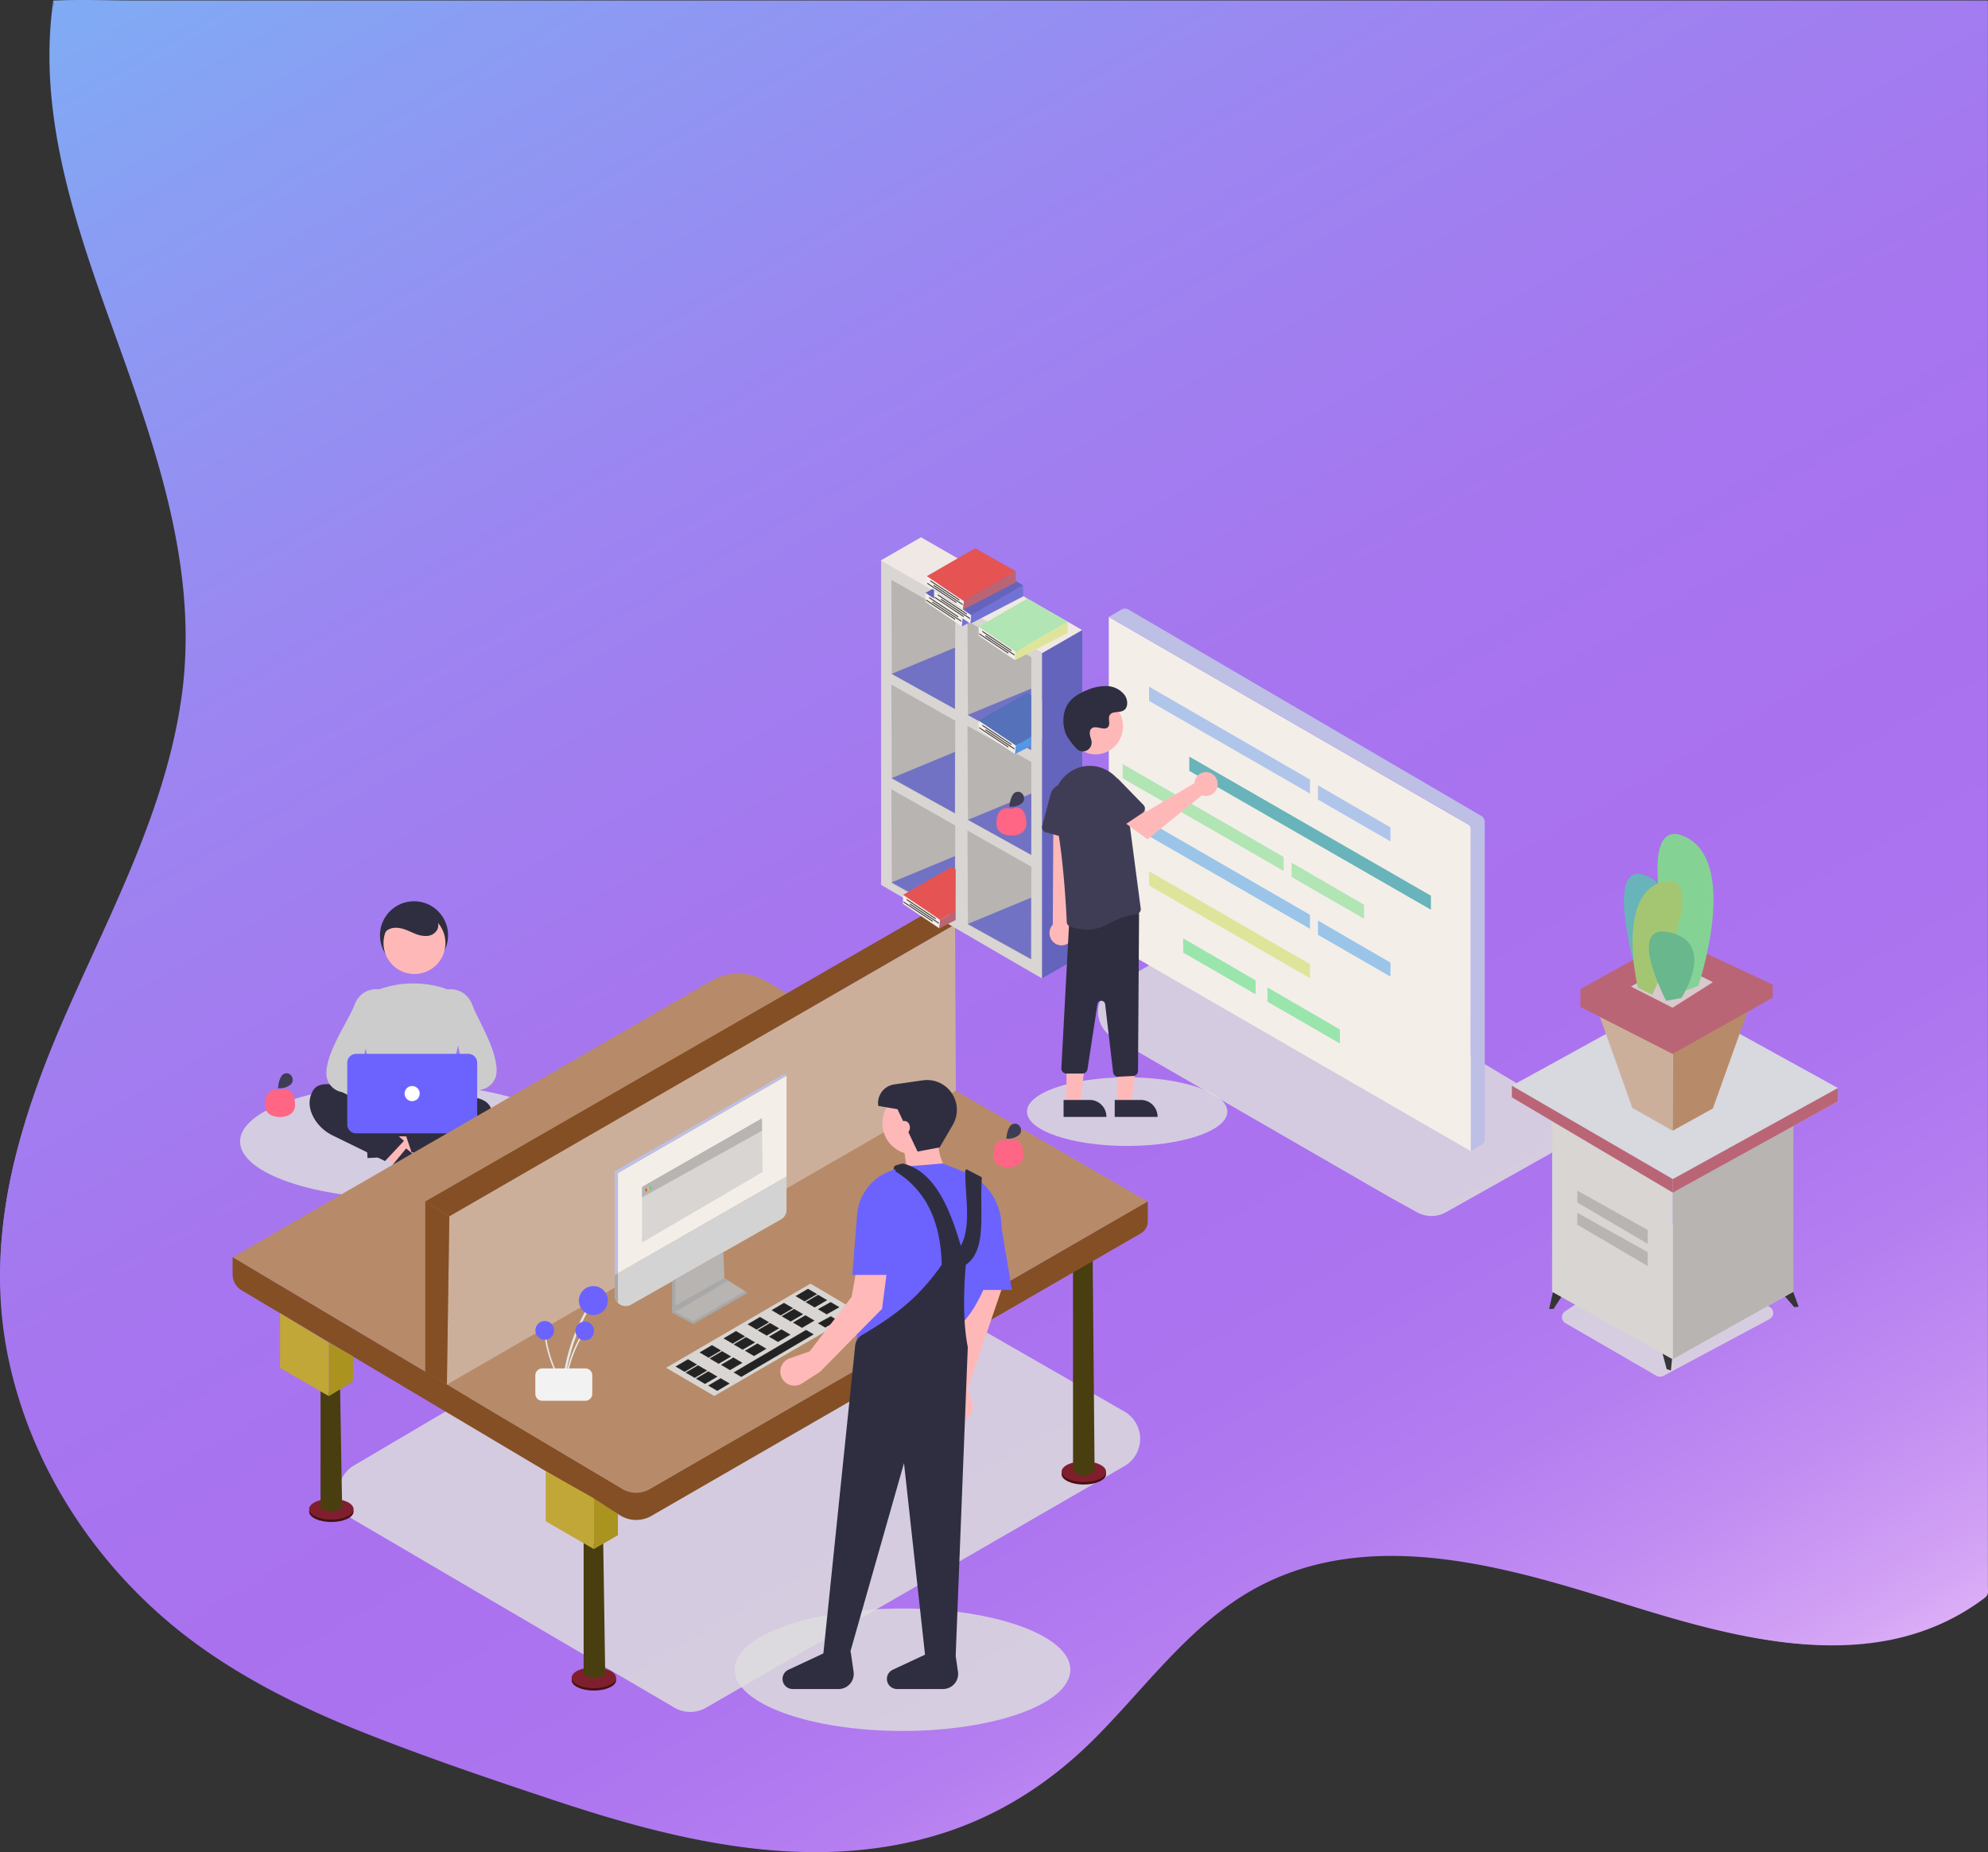 <svg xmlns="http://www.w3.org/2000/svg" xmlns:xlink="http://www.w3.org/1999/xlink" viewBox="0 0 1149.46 1070.91"><rect x="0" y="0" width="1149.46" height="1070.91" fill="#333333" stroke="none"/><defs><style>.cls-1{fill:url(#Degradado_sin_nombre_64);}.cls-2{fill:url(#Degradado_sin_nombre_64-2);}.cls-18,.cls-3{fill:#ddd;}.cls-3{opacity:0.83;}.cls-4{fill:#2f2e41;}.cls-5{fill:#ffb8b8;}.cls-6{fill:#ccc;}.cls-7{fill:#6c63ff;}.cls-8{fill:#fff;}.cls-9{fill:#470f15;}.cls-10{fill:#7f1f2d;}.cls-11{fill:#493e0f;}.cls-12{fill:#b78b69;}.cls-13{fill:#844f24;}.cls-14{fill:#c1a738;}.cls-15{fill:#aa931f;}.cls-16{fill:#ccaf9b;}.cls-17{fill:#f4eee9;}.cls-19{fill:#bdbfe5;}.cls-20{fill:#d3d3d3;}.cls-21{fill:#a8a8a8;}.cls-22{fill:#d8d5d2;}.cls-23{fill:#b7b4b2;}.cls-24{fill:#d65050;}.cls-25{fill:#d3c950;}.cls-26{fill:#50d375;}.cls-27{fill:none;}.cls-28{fill:#232323;stroke:#232323;stroke-miterlimit:10;stroke-width:0.25px;}.cls-29{fill:#b0c5ea;}.cls-30{fill:#9ac5e8;}.cls-31{fill:#dee59a;}.cls-32{fill:#9ae5ac;}.cls-33{fill:#b1e5b4;}.cls-34{fill:#68b4ba;}.cls-35{fill:#6464bc;}.cls-36{fill:#efe8e4;}.cls-37{fill:#7272c4;}.cls-38{fill:#7272d6;}.cls-39{fill:#3f3e3d;}.cls-40{fill:#e55353;}.cls-41{fill:#ba6575;}.cls-42{fill:#5471ba;}.cls-43{fill:#5597e5;}.cls-44{fill:#353535;}.cls-45{fill:#84d394;}.cls-46{fill:#a4c673;}.cls-47{fill:#69b78c;}.cls-48{fill:#3f3d56;}.cls-49{fill:#ffb9b9;}.cls-50{fill:#e6e6e6;}.cls-51{fill:#f2f2f2;}.cls-52{fill:#ff6584;}</style><linearGradient id="Degradado_sin_nombre_64" x1="1715.34" y1="1028.88" x2="1036.31" y2="-147.23" gradientUnits="userSpaceOnUse"><stop offset="0" stop-color="#dbadf6"/><stop offset="0.02" stop-color="#d3a3f5"/><stop offset="0.09" stop-color="#c18df2"/><stop offset="0.16" stop-color="#b47df0"/><stop offset="0.24" stop-color="#ac74ef"/><stop offset="0.36" stop-color="#aa71ef"/><stop offset="0.51" stop-color="#a676ef"/><stop offset="0.7" stop-color="#9c85f1"/><stop offset="0.9" stop-color="#8a9df3"/><stop offset="1" stop-color="#7facf4"/></linearGradient><linearGradient id="Degradado_sin_nombre_64-2" x1="1715.61" y1="1029.37" x2="1036.06" y2="-147.66" xlink:href="#Degradado_sin_nombre_64"/></defs><title>landingPageSolisDev</title><g id="Background"><path class="cls-1" d="M1920-12.16V909.33c-33.07,25.85-76.09,32-115.67,27.4-54-6.32-105.91-28.94-159.17-41.86s-111-15.32-159.06,16.54c-37.61,24.92-65.56,68.26-101.08,97.7-48.71,40.37-109.29,52.31-167.33,47.57s-114.49-25-170.58-44.47c-61.82-21.52-125-43-178.53-87.78S771.86,806.5,771.31,725.07c-.88-131.66,104.67-233.8,107.81-365.4,3.1-129.84-95-246.62-76.76-371.83Z" transform="translate(-771.11 12.93)"/><path class="cls-2" d="M1919.5-12.16V905.65c0,4.43.23,3.43-4.32,6.65-53.22,37.75-121,26-179.26,8.88s-117-40.93-178.76-34.8c-28.47,2.83-55.74,12.62-78.71,29.82-22.7,17-41,38.95-60.15,59.68-20.31,22-42,42.21-68.72,56.21s-56.31,21.76-86.28,24.19c-65.25,5.31-129.13-14.56-190.06-35.52-58.08-20-118-38.74-170.21-71.86C854.65,918.21,815.67,874.68,792.78,822c-23.4-53.9-26.19-112.44-11.39-169,13.63-52.14,38.87-100.12,60.28-149.28,21.14-48.54,38.64-99.52,38-153.1-.66-56.21-19.47-110-38.25-162.3S802.26,82.53,800.69,26.39c-.18-6.4-.11-12.82.24-19.22.16-2.92.38-5.85.66-8.77.13-1.31.2-9.58.78-10.06.19-.15.82.07,1,0,1.84-.6,4.92,0,6.84,0H1920a.5.5,0,0,0,0-1H847.66c-14.42,0-29-.61-43.4,0-.63,0-1.27,0-1.9,0a.49.49,0,0,0-.48.37c-9.61,67.89,14.42,133.63,37,196.49,23.94,66.58,47.41,135.18,37.05,206.94-9.68,67-43,127-69.37,188.31S761.92,705.83,776,772.73c13.88,66,54.14,125,108.36,164.65,30,21.93,63.6,38.23,98.06,51.87,36.26,14.36,73.38,26.9,110.39,39.18,71.67,23.77,149.45,42.26,223.7,18.53,33.87-10.83,63.13-30.11,88.1-55.23,25.94-26.09,48.31-56.64,78.77-77.85,67.19-46.8,150.07-23.58,221.45-1.19,67.85,21.27,149.92,45.9,213.17-1.2,3.24-2.42,2.52-3.34,2.52-7.17V-12.16A.5.5,0,0,0,1919.5-12.16Z" transform="translate(-771.11 12.93)"/></g><g id="Capa_8" data-name="Capa 8"><ellipse class="cls-3" cx="234.5" cy="660.01" rx="95.7" ry="33.14"/><circle class="cls-4" cx="239.39" cy="540.79" r="19.69"/><polygon class="cls-5" points="220.68 667.2 220.16 658.28 254.34 652.01 255.11 665.19 220.68 667.2"/><path class="cls-4" d="M993.45,638.82l1,17.22h0l-10.84.63h0l-1.64-28h0A10.86,10.86,0,0,1,993.45,638.82Z" transform="translate(-771.11 12.93)"/><polygon class="cls-5" points="235.54 667.12 229.87 674.03 200.52 655.42 208.9 645.22 235.54 667.12"/><path class="cls-4" d="M995,664.41l10.95-13.32h0l8.39,6.89h0l-17.85,21.71h0A10.86,10.86,0,0,1,995,664.41Z" transform="translate(-771.11 12.93)"/><path class="cls-4" d="M990.32,622.07l-3.88,18.29a2.92,2.92,0,0,0,2.25,3.46,2.57,2.57,0,0,0,.55.06l38.15.62a2.92,2.92,0,0,0,3-2.87,3.52,3.52,0,0,0,0-.56l-3.34-18.9a2.91,2.91,0,0,0-2.87-2.41H993.17A2.9,2.9,0,0,0,990.32,622.07Z" transform="translate(-771.11 12.93)"/><path class="cls-4" d="M996.64,628.51s-37.19-23.34-44.49-10.94c-3.64,6.2-1.82,12.21.91,16.68a25.26,25.26,0,0,0,10.51,9.4l30.16,14.76,10.94-11.67-7.3-6.56Z" transform="translate(-771.11 12.93)"/><path class="cls-4" d="M1015.61,624.86s48.13-13.86,38.65,12.4-45.22,16-45.22,16l-3.65-10.94,12.4-8.76Z" transform="translate(-771.11 12.93)"/><circle class="cls-5" cx="239.64" cy="545.28" r="17.91"/><path class="cls-6" d="M1011.69,627.76a96.61,96.61,0,0,1-22.07-2.91l-.22-.06-10-46a16.93,16.93,0,0,1,10.89-19.65,58.65,58.65,0,0,1,37.41-.75h0a17.12,17.12,0,0,1,11.41,20.25L1028,624.75l-.15.08C1023.16,627,1017.35,627.76,1011.69,627.76Z" transform="translate(-771.11 12.93)"/><path class="cls-5" d="M998.26,631.33a7.33,7.33,0,0,1,9.38-4.42,8.39,8.39,0,0,1,1.18.54l19.68-17.08,1.78,13.42-19,14.17a7.38,7.38,0,0,1-13.06-6.63Z" transform="translate(-771.11 12.93)"/><path class="cls-6" d="M1017,635.05a3.08,3.08,0,0,1-.95-.14,3.23,3.23,0,0,1-2.16-2l-2.37-6.73a3.26,3.26,0,0,1,1-3.58l26.82-16.1-10.58-47.16.27-.06c.11,0,10.94-2.49,15.38,9.34,3.11,8.29,14.61,26.32,13.8,38.5a10.87,10.87,0,0,1-9,10L1019,634.37A3.26,3.26,0,0,1,1017,635.05Z" transform="translate(-771.11 12.93)"/><path class="cls-5" d="M1020,629.73a7.34,7.34,0,0,0-9.39-4.42,8.27,8.27,0,0,0-1.17.54L989.8,608.77,988,622.19l19,14.17a7.38,7.38,0,0,0,13.06-6.63Z" transform="translate(-771.11 12.93)"/><path class="cls-6" d="M1003.24,635.05a3.26,3.26,0,0,1-2-.68l-32.37-15.83a10.87,10.87,0,0,1-9-10c-.81-12.18,12.88-31.66,16-39.95,4.44-11.83,15.27-9.37,15.38-9.34l.27.06-12.76,48.62,29,14.64a3.26,3.26,0,0,1,1,3.58l-2.37,6.73a3.23,3.23,0,0,1-2.16,2A3.08,3.08,0,0,1,1003.24,635.05Z" transform="translate(-771.11 12.93)"/><path class="cls-7" d="M1041.86,642.37H977a5.13,5.13,0,0,1-5.11-5.11V601.52a5.11,5.11,0,0,1,5.11-5.1h64.91a5.11,5.11,0,0,1,5.11,5.1v35.74A5.13,5.13,0,0,1,1041.86,642.37Z" transform="translate(-771.11 12.93)"/><circle class="cls-8" cx="238.3" cy="632.32" r="4.38"/><path class="cls-4" d="M992.65,531.63c-1.06-2.7.68-5.91,3.27-7.21s5.7-1.06,8.46-.2c2.33.72,4.5,1.84,6.77,2.73a15.26,15.26,0,0,0,7.11,1.27,7.18,7.18,0,0,0,5.82-3.86,7.09,7.09,0,0,0-1.25-7.08,13.73,13.73,0,0,0-6.29-4c-5.33-1.88-11.48-1.94-16.43.79s-8.31,8.54-7.29,14.1" transform="translate(-771.11 12.93)"/><ellipse class="cls-3" cx="521.82" cy="965.44" rx="97.08" ry="35.4"/><ellipse class="cls-3" cx="651.72" cy="642.75" rx="57.93" ry="19.84"/><path class="cls-3" d="M975.55,865.72,1161,974.42a18.27,18.27,0,0,0,18.35.06l241.87-139.65a18.25,18.25,0,0,0,0-31.62L1231.58,694.38a18.24,18.24,0,0,0-18.35.1L975.77,834.42a18.24,18.24,0,0,0-.22,31.3Z" transform="translate(-771.11 12.93)"/><ellipse class="cls-9" cx="191.58" cy="874" rx="12.86" ry="6.03"/><ellipse class="cls-10" cx="191.58" cy="872.62" rx="12.86" ry="6.03"/><polygon class="cls-11" points="185.34 803.32 190.25 805.08 196.66 803.32 197.82 872.39 191.58 874.11 185.34 872.46 185.34 803.32"/><ellipse class="cls-9" cx="343.37" cy="971.47" rx="12.86" ry="6.03"/><ellipse class="cls-10" cx="343.37" cy="970.09" rx="12.86" ry="6.03"/><ellipse class="cls-9" cx="626.66" cy="852.34" rx="12.86" ry="6.03"/><ellipse class="cls-10" cx="626.66" cy="850.96" rx="12.86" ry="6.03"/><polygon class="cls-11" points="337.45 890.67 342.36 892.66 348.77 890.67 349.94 968.64 343.69 970.59 337.45 968.73 337.45 890.67"/><polygon class="cls-11" points="620.42 722.36 625.33 725.65 631.74 722.36 632.9 850.81 626.66 854.01 620.42 850.95 620.42 722.36"/><path class="cls-12" d="M905.6,714l276.67-159.76a31.48,31.48,0,0,1,31.47,0l221,127.58L1138.82,852.62Z" transform="translate(-771.11 12.93)"/><path class="cls-13" d="M1434.76,681.77l0,11.43a8.11,8.11,0,0,1-4,7l-283,163.36a17.61,17.61,0,0,1-17.79-.11L910.89,733.18a10.81,10.81,0,0,1-5.29-9.3V714L1131.22,848.1a15.1,15.1,0,0,0,15.26.1Z" transform="translate(-771.11 12.93)"/><polygon class="cls-14" points="161.91 759.26 161.91 790.95 190.17 807.27 190.17 776.35 161.91 759.26"/><polygon class="cls-15" points="190.17 807.27 204.12 798.71 204.12 784.18 190.17 776.35 190.17 807.27"/><polygon class="cls-14" points="343.37 866.32 343.37 895.69 315.52 879.61 315.52 850.6 343.37 866.32"/><polygon class="cls-15" points="357.29 887.68 343.37 895.69 343.37 866.32 357.29 875.44 357.29 887.68"/><polygon class="cls-16" points="259.81 703.26 552.22 534.44 552.68 630.64 258.39 800.55 259.81 703.26"/><polygon class="cls-13" points="245.89 793.3 245.89 694.7 259.81 703.26 258.39 800.55 245.89 793.3"/><polygon class="cls-13" points="245.89 694.7 538.29 526.4 552.22 534.44 259.81 703.26 245.89 694.7"/><polygon class="cls-17" points="357.29 678.26 454.77 622.01 454.77 680.29 357.29 736.23 357.29 678.26"/><path class="cls-18" d="M1124.9,731.67" transform="translate(-771.11 12.93)"/><polygon class="cls-19" points="357.29 736.23 355.44 737.33 355.44 677.22 453.52 621.07 454.77 622.01 357.29 678.26 357.29 736.23"/><path class="cls-20" d="M1225.88,667.36v19.29a6.31,6.31,0,0,1-3.2,5.49L1136,741.43a6.31,6.31,0,0,1-7.6-1,6.23,6.23,0,0,1-1.85-4.47V724.4l1.85-1.06Z" transform="translate(-771.11 12.93)"/><path class="cls-21" d="M1128.4,723.3v17.1a6.23,6.23,0,0,1-1.85-4.47V724.34Z" transform="translate(-771.11 12.93)"/><polygon class="cls-22" points="371.22 686.3 440.53 646.64 440.95 677.65 371.22 718.46 371.22 686.3"/><polygon class="cls-23" points="371.22 692.35 440.63 653.76 440.53 646.64 371.22 686.3 371.22 692.35"/><ellipse class="cls-24" cx="373.61" cy="688.09" rx="0.5" ry="1"/><ellipse class="cls-25" cx="374.87" cy="687.46" rx="0.5" ry="1"/><ellipse class="cls-26" cx="376.2" cy="686.91" rx="0.5" ry="1"/><polygon class="cls-23" points="390.4 739.8 390.4 755.04 418.81 739.1 418.26 723.96 390.4 739.8"/><polygon class="cls-21" points="388.6 741.1 388.6 759.02 400.83 765.56 432.3 747.54 418.81 739.1 390.4 755.04 390.4 739.8 388.6 741.1"/><polygon class="cls-23" points="390.4 755.04 390.4 758.55 400.83 763.9 430.73 746.56 418.81 739.1 390.4 755.04"/><path class="cls-12" d="M1198.57,721.3" transform="translate(-771.11 12.93)"/><polygon class="cls-21" points="390.4 758.55 420.91 740.58 418.81 739.1 390.4 755.04 390.4 758.55"/><polygon class="cls-22" points="468.61 742.21 385.14 790.85 412.99 807.17 496.54 758.69 468.61 742.21"/><line class="cls-27" x1="397.79" y1="786.07" x2="421.66" y2="800.06"/><line class="cls-27" x1="404.73" y1="781.99" x2="428.59" y2="795.99"/><line class="cls-27" x1="411.67" y1="777.92" x2="435.53" y2="791.91"/><line class="cls-27" x1="418.6" y1="773.85" x2="442.47" y2="787.84"/><line class="cls-27" x1="425.54" y1="769.77" x2="449.41" y2="783.77"/><line class="cls-27" x1="432.48" y1="765.7" x2="456.35" y2="779.69"/><line class="cls-27" x1="439.42" y1="761.63" x2="463.29" y2="775.62"/><line class="cls-27" x1="446.36" y1="757.55" x2="470.23" y2="771.55"/><line class="cls-27" x1="453.3" y1="753.48" x2="477.17" y2="767.47"/><line class="cls-27" x1="460.24" y1="749.41" x2="484.11" y2="763.4"/><polygon class="cls-27" points="491.05 759.33 467.18 745.33 390.85 790.14 395.83 793.06 414.72 804.13 491.05 759.33"/><polygon class="cls-28" points="395.83 793.06 402.77 788.99 397.79 786.07 390.85 790.14 395.83 793.06"/><polygon class="cls-28" points="409.71 784.92 416.65 780.84 411.67 777.92 404.73 781.99 409.71 784.92"/><polygon class="cls-28" points="423.59 776.77 430.53 772.7 425.54 769.77 418.61 773.85 423.59 776.77"/><polygon class="cls-28" points="437.47 768.62 444.41 764.55 439.42 761.63 432.48 765.7 437.47 768.62"/><polygon class="cls-28" points="451.35 760.48 458.29 756.4 453.3 753.48 446.36 757.55 451.35 760.48"/><polygon class="cls-28" points="465.23 752.33 472.17 748.25 467.18 745.33 460.24 749.41 465.23 752.33"/><polygon class="cls-28" points="401.67 796.56 408.6 792.49 403.62 789.57 396.68 793.64 401.67 796.56"/><polygon class="cls-28" points="407.63 800.06 414.57 795.99 409.58 793.06 402.64 797.14 407.63 800.06"/><polygon class="cls-28" points="414.71 804.05 421.65 799.98 416.66 797.05 409.72 801.13 414.71 804.05"/><polygon class="cls-28" points="415.54 788.41 422.48 784.34 417.5 781.42 410.56 785.49 415.54 788.41"/><polygon class="cls-28" points="429.42 780.27 436.36 776.19 431.38 773.27 424.44 777.35 429.42 780.27"/><polygon class="cls-28" points="443.3 772.12 450.24 768.05 445.25 765.12 438.31 769.2 443.3 772.12"/><polygon class="cls-28" points="457.18 763.97 464.12 759.9 459.13 756.98 452.19 761.05 457.18 763.97"/><polygon class="cls-28" points="422.08 792.07 429.02 788 424.04 785.08 417.1 789.15 422.08 792.07"/><polygon class="cls-28" points="435.96 783.93 442.9 779.85 437.92 776.93 430.98 781 435.96 783.93"/><polygon class="cls-28" points="449.84 775.78 456.78 771.71 451.79 768.78 444.85 772.86 449.84 775.78"/><polygon class="cls-28" points="463.72 767.63 470.66 763.56 465.67 760.64 458.73 764.71 463.72 767.63"/><polygon class="cls-28" points="471.06 755.83 478 751.75 473.01 748.83 466.07 752.9 471.06 755.83"/><polygon class="cls-28" points="428.6 795.99 424.44 793.55 466.07 769.11 470.23 771.54 428.6 795.99"/><polygon class="cls-28" points="473.17 765.12 477.17 767.47 484.11 763.4 480.37 761.21 473.17 765.12"/><polygon class="cls-28" points="473.15 756.98 480.29 753.02 485.08 755.83 478 759.82 473.15 756.98"/><g id="Board_2" data-name="Board 2"><path class="cls-3" d="M1667,654.38,1607.15,688a17.05,17.05,0,0,1-16.56.07l-15.52-8.54-160.53-92.68a17,17,0,0,1,0-29.51l62.37-36a17,17,0,0,1,17.26.13l173.19,103.46A17,17,0,0,1,1667,654.38Z" transform="translate(-771.11 12.93)"/><g id="Board"><polygon class="cls-17" points="641.09 356.71 641.13 544.71 850.44 665.6 850.48 477.61 641.09 356.71"/><path class="cls-19" d="M1629.59,462.32V645.71a4,4,0,0,1-2,3.48l-6,3.48,0-185.67a4,4,0,0,0-2-3.48L1412.2,343.79l7.39-4.28a4,4,0,0,1,4,0l204,119.33A4,4,0,0,1,1629.59,462.32Z" transform="translate(-771.11 12.93)"/><polygon class="cls-29" points="757.43 458.85 757.43 450.75 664.39 397.03 664.39 405.28 757.43 458.85"/><polygon class="cls-29" points="803.96 486.49 803.96 478.39 762.06 454.08 762.06 462.34 803.96 486.49"/><polygon class="cls-30" points="757.43 537.03 757.43 528.93 664.39 475.21 664.39 483.47 757.43 537.03"/><polygon class="cls-31" points="757.43 565.57 757.43 557.47 664.39 503.75 664.39 512.01 757.43 565.57"/><polygon class="cls-30" points="803.96 564.68 803.96 556.58 762.06 532.27 762.06 540.52 803.96 564.68"/><polygon class="cls-32" points="774.75 603.36 774.75 595.25 732.86 570.94 732.86 579.2 774.75 603.36"/><polygon class="cls-32" points="726 574.95 726 566.85 684.11 542.54 684.11 550.79 726 574.95"/><polygon class="cls-33" points="742.17 503.58 742.17 495.48 649.13 441.76 649.13 450.02 742.17 503.58"/><polygon class="cls-34" points="827.35 526 827.35 517.9 687.65 437.47 687.65 445.73 827.35 526"/><polygon class="cls-33" points="788.7 531.23 788.7 523.13 746.8 498.81 746.8 507.07 788.7 531.23"/></g><path class="cls-19" d="M1390,545.81" transform="translate(-771.11 12.93)"/></g><g id="Librera"><polygon class="cls-35" points="625.76 364.29 625.76 552.31 602.46 565.71 602.46 377.7 532.71 337.38 555.98 324 625.76 364.29"/><polygon class="cls-22" points="602.46 377.7 602.46 565.71 579.23 552.26 509.45 511.66 509.45 323.65 602.46 377.7"/><path class="cls-20" d="M1303.82,351.31" transform="translate(-771.11 12.93)"/><polygon class="cls-23" points="596.32 380.07 596.3 401.86 596.27 425.99 596.26 431.19 596.26 433.78 593.84 432.44 589.37 429.96 567.91 418.07 567.9 418.06 565.85 416.93 559.66 413.5 559.4 359.15 596.32 380.07"/><polygon class="cls-23" points="596.32 440.61 596.26 494.31 559.66 474.03 559.4 419.68 596.32 440.61"/><polygon class="cls-23" points="596.32 501.14 596.26 554.85 559.66 534.56 559.4 480.21 596.32 501.14"/><polygon class="cls-23" points="552.3 356.22 552.25 409.93 515.65 389.64 515.39 335.29 552.3 356.22"/><polygon class="cls-23" points="552.3 416.75 552.25 470.46 515.65 450.17 515.39 395.82 552.3 416.75"/><polygon class="cls-23" points="552.3 477.28 552.25 530.99 515.65 510.7 515.39 456.35 552.3 477.28"/><polygon class="cls-36" points="602.46 377.7 625.75 364.29 532.52 310.65 509.25 324.04 602.46 377.7"/><polygon class="cls-37" points="559.66 474.03 596.32 458.85 596.26 494.31 559.66 474.03"/><polygon class="cls-37" points="559.53 413.36 596.19 398.18 596.13 433.64 559.53 413.36"/><polygon class="cls-37" points="515.52 389.64 552.17 374.46 552.12 409.93 515.52 389.64"/><polygon class="cls-37" points="515.52 449.91 552.17 434.73 552.12 470.2 515.52 449.91"/><polygon class="cls-37" points="515.52 510.19 552.17 495 552.12 530.47 515.52 510.19"/><polygon class="cls-37" points="559.53 534.23 596.19 519.05 596.13 554.51 559.53 534.23"/><polygon class="cls-35" points="563.16 326.66 586.62 340.01 556.6 357.29 535.1 342.84 563.16 326.66"/><polygon class="cls-17" points="535.1 342.84 535.1 348 556.13 362.2 556.6 357.29 535.1 342.84"/><polygon class="cls-38" points="556.6 357.29 586.62 340.01 586.6 346.43 556.13 362.2 556.6 357.29"/><polygon class="cls-39" points="539.06 348.4 555.86 359.56 555.88 358.93 539.07 347.77 539.06 348.4"/><polygon class="cls-39" points="537.21 345.84 554.01 357 554.03 356.36 537.23 345.2 537.21 345.84"/><polygon class="cls-39" points="535.44 347.26 552.25 358.42 552.26 357.78 535.46 346.62 535.44 347.26"/><polygon class="cls-35" points="568.16 325.07 591.61 338.42 561.6 355.7 540.09 341.26 568.16 325.07"/><polygon class="cls-17" points="540.09 341.26 540.09 346.42 561.13 360.62 561.6 355.7 540.09 341.26"/><polygon class="cls-38" points="561.6 355.7 591.61 338.42 591.59 344.84 561.13 360.62 561.6 355.7"/><polygon class="cls-39" points="544.05 346.82 560.85 357.98 560.87 357.34 544.07 346.18 544.05 346.82"/><polygon class="cls-39" points="542.2 344.25 559.01 355.41 559.02 354.77 542.22 343.61 542.2 344.25"/><polygon class="cls-39" points="540.43 345.68 557.24 356.83 557.26 356.2 540.45 345.04 540.43 345.68"/><polygon class="cls-40" points="563.9 316.98 587.35 330.33 557.34 347.61 535.84 333.17 563.9 316.98"/><polygon class="cls-17" points="535.84 333.17 535.84 338.32 556.87 352.52 557.34 347.61 535.84 333.17"/><polygon class="cls-41" points="557.34 347.61 587.35 330.33 587.34 336.75 556.87 352.52 557.34 347.61"/><polygon class="cls-39" points="539.79 338.73 556.6 349.88 556.62 349.25 539.81 338.09 539.79 338.73"/><polygon class="cls-39" points="537.95 336.16 554.75 347.32 554.77 346.68 537.96 335.52 537.95 336.16"/><polygon class="cls-39" points="536.18 337.58 552.98 348.74 553 348.1 536.2 336.94 536.18 337.58"/><polygon class="cls-33" points="593.91 346.18 617.37 359.53 587.35 376.81 565.85 362.36 593.91 346.18"/><polygon class="cls-17" points="565.85 362.36 565.85 367.52 586.88 381.72 587.35 376.81 565.85 362.36"/><polygon class="cls-31" points="587.35 376.81 617.37 359.53 617.35 365.95 586.88 381.72 587.35 376.81"/><polygon class="cls-39" points="569.81 367.93 586.61 379.08 586.63 378.44 569.83 367.29 569.81 367.93"/><polygon class="cls-39" points="567.96 365.36 584.77 376.51 584.78 375.88 567.98 364.72 567.96 365.36"/><polygon class="cls-39" points="566.19 366.78 583 377.94 583.01 377.3 566.21 366.14 566.19 366.78"/><polygon class="cls-22" points="602.46 405.36 602.46 427.98 596.26 431.19 596.27 425.99 596.3 401.86 602.46 405.36"/><polygon class="cls-42" points="596.3 401.86 596.27 425.99 589.37 429.96 587.35 431.13 567.91 418.07 567.9 418.06 565.85 416.69 593.91 400.5 596.3 401.86"/><polygon class="cls-17" points="565.85 416.68 565.85 421.84 586.88 436.04 587.35 431.13 565.85 416.68"/><polygon class="cls-43" points="596.27 425.99 596.26 431.19 593.84 432.44 586.88 436.04 587.35 431.13 589.37 429.96 596.27 425.99"/><polygon class="cls-39" points="569.81 422.25 586.61 433.4 586.63 432.76 569.83 421.61 569.81 422.25"/><polygon class="cls-39" points="567.96 419.68 584.77 430.83 584.78 430.2 567.98 419.04 567.96 419.68"/><polygon class="cls-39" points="566.19 421.1 583 432.26 583.01 431.62 566.21 420.46 566.19 421.1"/><polygon class="cls-22" points="558.74 506.13 558.74 528.75 552.55 531.96 552.55 526.77 552.58 502.63 558.74 506.13"/><polygon class="cls-40" points="552.58 502.63 552.55 526.77 545.65 530.73 543.63 531.9 524.2 518.85 524.18 518.84 522.13 517.46 550.2 501.28 552.58 502.63"/><polygon class="cls-17" points="522.13 517.46 522.13 522.62 543.17 536.82 543.64 531.9 522.13 517.46"/><polygon class="cls-41" points="552.55 526.77 552.55 531.96 550.13 533.21 543.17 536.82 543.63 531.9 545.65 530.73 552.55 526.77"/><polygon class="cls-39" points="526.09 523.02 542.89 534.18 542.91 533.54 526.11 522.38 526.09 523.02"/><polygon class="cls-39" points="524.24 520.45 541.05 531.61 541.07 530.97 524.26 519.81 524.24 520.45"/><polygon class="cls-39" points="522.48 521.88 539.28 533.03 539.3 532.4 522.49 521.24 522.48 521.88"/></g><g id="Planta"><g id="mesa_de_noche" data-name="mesa de noche"><path class="cls-3" d="M1676.32,752.16l52.44,30.35a4.33,4.33,0,0,0,4.19.07l61.26-32.77a4,4,0,0,0,.2-7l-57.75-35a4.27,4.27,0,0,0-4.61.1l-56,37.38A4,4,0,0,0,1676.32,752.16Z" transform="translate(-771.11 12.93)"/><polygon class="cls-44" points="1036.01 744.8 1039.99 755.52 1037.45 755.84 1031.12 748.41 1036.01 744.8"/><polygon class="cls-44" points="898.24 745.72 895.69 756.84 898.24 756.84 903.56 748.7 898.24 745.72"/><polygon class="cls-44" points="967.22 781.07 966.12 792.41 963.69 791.65 961.21 782.32 967.22 781.07"/><polygon class="cls-22" points="897.44 746.86 967.18 707.84 1036.93 746.86 967.18 785.92 897.44 746.86"/><polygon class="cls-23" points="967.18 785.92 967.22 681.79 1036.93 642.75 1036.93 746.86 967.18 785.92"/><polygon class="cls-22" points="897.44 746.83 897.44 642.78 967.22 681.77 967.18 785.89 897.44 746.83"/><polygon class="cls-19" points="1062.66 629.13 1062.66 636.86 967.22 689.55 874.18 634.49 874.18 627.79 967.87 576.86 1062.66 629.13"/><polygon class="cls-3" points="1062.66 629.13 967.22 681.77 874.18 627.79 967.18 576.48 967.87 576.86 1062.66 629.13"/><polygon class="cls-41" points="1062.66 629.13 1062.66 636.86 967.22 689.55 967.22 681.77 1062.66 629.13"/><path class="cls-19" d="M1645.3,614.86" transform="translate(-771.11 12.93)"/><polygon class="cls-41" points="967.22 681.77 967.22 689.55 874.18 634.49 874.18 627.79 967.22 681.77"/><polygon class="cls-23" points="912.06 701.28 952.69 724.01 952.69 732 911.97 708.09 912.06 701.28"/><polygon class="cls-23" points="912.06 688.45 952.69 711.18 952.69 719.17 911.97 695.25 912.06 688.45"/></g><path class="cls-12" d="M1738.29,587.76" transform="translate(-771.11 12.93)"/><polygon class="cls-12" points="967.22 601.76 967.07 653.81 990.37 640.93 1013.75 575.65 967.22 601.76"/><polygon class="cls-16" points="967.07 653.81 943.81 640.59 920.7 575.74 967.22 601.76 967.07 653.81"/><polygon class="cls-41" points="913.81 571.88 913.81 582.24 967.07 609.38 1025.03 576.86 1025.03 569.34 967.07 542.22 913.81 571.88"/><polygon class="cls-3" points="967.07 556.21 943.06 570.46 967.07 582.67 990.41 567.91 967.07 556.21"/><path class="cls-45" d="M1742.29,561.14s-30.43-104.64,2.43-90.56,8.36,86.47,8.36,86.47Z" transform="translate(-771.11 12.93)"/><path class="cls-34" d="M1719.85,559s-23.78-76.19,2.85-65.65,6,62.79,6,62.79Z" transform="translate(-771.11 12.93)"/><path class="cls-46" d="M1726.47,562.22s34.32-72.31,6.46-65.4-14.8,61.4-14.8,61.4Z" transform="translate(-771.11 12.93)"/><path class="cls-47" d="M1734.5,565.74s-24.17-45.92,2.51-39.45,6.31,37.77,6.31,37.77Z" transform="translate(-771.11 12.93)"/></g><g id="persona_1" data-name="persona 1"><polygon class="cls-5" points="646.22 638.3 654.11 638.3 657.85 607.13 646.22 607.13 646.22 638.3"/><path class="cls-4" d="M1440.42,632.87h-24.78v-9.81h15.21a9.69,9.69,0,0,1,9.57,9.81Z" transform="translate(-771.11 12.93)"/><polygon class="cls-5" points="616.65 638.3 624.53 638.3 628.28 607.13 616.65 607.13 616.65 638.3"/><path class="cls-4" d="M1410.84,632.87h-24.77v-9.81h15.2a9.69,9.69,0,0,1,9.57,9.81Z" transform="translate(-771.11 12.93)"/><path class="cls-5" d="M1388.72,532.53a7.19,7.19,0,0,0,1.33-10.77l5.19-75.52-15,1.49-.41,73.95a7.24,7.24,0,0,0,.28,10.06,6.81,6.81,0,0,0,8.56.79Z" transform="translate(-771.11 12.93)"/><path class="cls-4" d="M1417.57,609.67a2.93,2.93,0,0,1-2.87-2.62l-4.59-39.29a2.24,2.24,0,0,0-4.45-.08l-5.77,37.62a2.91,2.91,0,0,1-2.86,2.5h-9.36a2.93,2.93,0,0,1-2.89-3v0l4.46-83.4a2.94,2.94,0,0,1,2.48-2.92l34.72-5.17a2.9,2.9,0,0,1,3.27,2.52,3.15,3.15,0,0,1,0,.44l-.6,90a2.94,2.94,0,0,1-2.76,2.94l-8.67.42Z" transform="translate(-771.11 12.93)"/><path class="cls-48" d="M1399.57,524.56a28.5,28.5,0,0,1-9.79-1.79,2.91,2.91,0,0,1-1.87-2.64c-.3-6.81-2.05-41.89-7.16-63.28a22.17,22.17,0,0,1,8.13-22.79l.84-.6a20.32,20.32,0,0,1,20.18-1.62A21.82,21.82,0,0,1,1422.35,449l8.32,63.32a3,3,0,0,1-.6,2.24,2.83,2.83,0,0,1-2,1.1c-2.88.3-8.86,1.44-16.51,5.8A24.1,24.1,0,0,1,1399.57,524.56Z" transform="translate(-771.11 12.93)"/><path class="cls-48" d="M1389.4,472.07l-13.69-3.8a3,3,0,0,1-2-3.64l4.81-18.2a8,8,0,0,1,9.78-5.75,8.16,8.16,0,0,1,5.87,8.34l-1.09,20.35a2.92,2.92,0,0,1-3,2.8A2.51,2.51,0,0,1,1389.4,472.07Z" transform="translate(-771.11 12.93)"/><ellipse class="cls-5" cx="633.53" cy="419.98" rx="15.79" ry="16.19"/><path class="cls-5" d="M1461.86,438.86a6.68,6.68,0,0,0-.15,1.08l-27.62,16.34-6.71-4-7.16,9.6,14.36,10.5,31.51-25.49a6.69,6.69,0,0,0,8.67-4.09,7,7,0,0,0-4-8.89,6.71,6.71,0,0,0-8.67,4.09C1462,438.31,1461.93,438.58,1461.86,438.86Z" transform="translate(-771.11 12.93)"/><path class="cls-48" d="M1431.8,457.07,1419.9,465a2.85,2.85,0,0,1-4-.87l-10-15.82a8.3,8.3,0,0,1,2.35-11.3,7.83,7.83,0,0,1,10,1.08l14,14.41a3,3,0,0,1,0,4.2A3.6,3.6,0,0,1,1431.8,457.07Z" transform="translate(-771.11 12.93)"/><path class="cls-4" d="M1393.47,419.86a5.07,5.07,0,0,0,8.8-2.9,5.91,5.91,0,0,0,0-1c-.2-1.94-1.3-3.71-1-5.77a3,3,0,0,1,.54-1.41c2.34-3.23,7.86,1.44,10.07-1.48,1.36-1.79-.24-4.61.8-6.61,1.38-2.64,5.46-1.33,8-2.78,2.85-1.61,2.67-6.08.8-8.8a13.36,13.36,0,0,0-10.23-5.34,26.85,26.85,0,0,0-11.57,2.31c-4.19,1.68-8.35,4-10.93,7.77-3.14,4.6-3.44,10.78-1.87,16.15C1387.8,413.24,1391.06,417.24,1393.47,419.86Z" transform="translate(-771.11 12.93)"/></g><path class="cls-5" d="M1320.22,789.81l-1.91,9.31a7.7,7.7,0,0,0,10.1,8.8h0a7.69,7.69,0,0,0,4.82-9.44l-2.57-8.67,23.22-67.91h-19.73Z" transform="translate(-771.11 12.93)"/><circle class="cls-5" cx="528.21" cy="649.5" r="18"/><path class="cls-5" d="M1296.42,668.49l23.8-2.9c-5.46-6.85-7.53-14-5.81-21.48l-21.48,2.32Z" transform="translate(-771.11 12.93)"/><path class="cls-7" d="M1266.81,768.92l56.31-12.77c12-9.36,19.85-27.93,25.89-50.38,4.4-16.36-3.51-33.78-19-40.53l-1.12-.46-12.69-5-20.9,1.74-7.45,2a8.47,8.47,0,0,0-6.14,6.9C1271.64,707.24,1265,741.35,1266.81,768.92Z" transform="translate(-771.11 12.93)"/><polygon class="cls-7" points="560.13 745.86 585.1 745.86 576.97 697.1 560.13 698.84 560.13 745.86"/><path class="cls-4" d="M1247.07,944.22h15.1l31.63-111.16L1306,944.22h17.69l7-178.21c-2.65-13.67-2.6-30-1.16-47.6,12.45-8.71,7.89-29.4,9.27-50.18a.82.82,0,0,0-.18-.56l-8-4.17a.79.79,0,0,0-1.38.58c-.2,14.53,3.72,31.81-2.59,43.31-6.85-23.43-15.78-43.09-33.17-47.48a1.85,1.85,0,0,0-1,0l-3.24.92a1.93,1.93,0,0,0-1.32,2.38,1.91,1.91,0,0,0,.86,1.11c15.9,9.83,26.18,26.28,26.83,54.07-12.37,17.52-24.42,27.88-46.12,40.63a8.1,8.1,0,0,0-3.93,6.15Z" transform="translate(-771.11 12.93)"/><path class="cls-4" d="M1301.65,652.91l12.76-2.41,7.59-13a17.22,17.22,0,0,0-2-20.19h0a17.21,17.21,0,0,0-15.3-5.59l-16.53,2.36a10.93,10.93,0,0,0-9.27,12.36v.07l11.14,1.9Z" transform="translate(-771.11 12.93)"/><path class="cls-4" d="M1229.4,963.67H1256a8.74,8.74,0,0,0,8.74-8.75,8.9,8.9,0,0,0-.09-1.26L1263,942.22l-12.06-.89-24,11.21a5.85,5.85,0,0,0-3.34,5.84h0A5.84,5.84,0,0,0,1229.4,963.67Z" transform="translate(-771.11 12.93)"/><path class="cls-4" d="M1289.77,963.67h26.59a8.74,8.74,0,0,0,8.74-8.75,8.9,8.9,0,0,0-.09-1.26l-1.67-11.44-12.06-.89-24,11.21a5.85,5.85,0,0,0-3.34,5.84h0A5.84,5.84,0,0,0,1289.77,963.67Z" transform="translate(-771.11 12.93)"/><path class="cls-49" d="M1239.25,768.45l-11.5,4a8.14,8.14,0,0,0-2.36,14.08h0a8.14,8.14,0,0,0,9.43.44l10.48-6.75,35.8-36.38,5.54-42.76a32.57,32.57,0,0,0-11.48-29.24h0L1263.49,737Z" transform="translate(-771.11 12.93)"/><path class="cls-7" d="M1263.91,724.22h25.54l-.58-61h0A29.44,29.44,0,0,0,1266.63,690Z" transform="translate(-771.11 12.93)"/><ellipse class="cls-5" cx="522.95" cy="651.94" rx="3.16" ry="3.79"/><path class="cls-50" d="M1097.55,788.47a108.74,108.74,0,0,1,9-34.28c1.36-3,2.84-6,4.47-8.87a.67.67,0,0,0-.27-.9.66.66,0,0,0-.87.23,110.39,110.39,0,0,0-12.26,33.81q-.91,5-1.38,10c-.08.85,1.24.84,1.32,0Z" transform="translate(-771.11 12.93)"/><circle class="cls-7" cx="343.1" cy="751.99" r="8.38"/><path class="cls-50" d="M1098.41,788.69a70.39,70.39,0,0,1,5.83-22.24q1.32-2.94,2.9-5.75a.43.43,0,0,0-.74-.43,71.43,71.43,0,0,0-8,21.93q-.6,3.22-.9,6.49C1097.5,789.24,1098.36,789.24,1098.41,788.69Z" transform="translate(-771.11 12.93)"/><circle class="cls-7" cx="338.11" cy="769.57" r="5.44"/><path class="cls-50" d="M1097.33,788.18a70.31,70.31,0,0,1-9.08-21.12q-.78-3.13-1.26-6.32a.42.42,0,0,0-.49-.35.43.43,0,0,0-.36.46,71.78,71.78,0,0,0,7.22,22.19c1,1.93,2.11,3.83,3.29,5.67.3.46,1-.07.68-.53Z" transform="translate(-771.11 12.93)"/><circle class="cls-7" cx="1086.14" cy="756.26" r="5.44" transform="translate(-777.7 22.49) rotate(-0.5)"/><path class="cls-51" d="M1080.64,793V782.31a4,4,0,0,1,4-4h24.93a4,4,0,0,1,4,4V793a4,4,0,0,1-4,4h-24.93A4,4,0,0,1,1080.64,793Z" transform="translate(-771.11 12.93)"/><path class="cls-52" d="M1362.81,655.07c0,4.79-3.89,7-8.68,7s-8.69-2.18-8.69-7,1.93-10.4,8.69-8.47C1360.88,643.71,1362.81,650.27,1362.81,655.07Z" transform="translate(-771.11 12.93)"/><path class="cls-48" d="M1360.13,643.46c3-2.47.65-7.52-3.12-6.55a3,3,0,0,0-1.36.73c-2.32,2.18-2.68,7.78-2.68,7.78A10.27,10.27,0,0,0,1360.13,643.46Z" transform="translate(-771.11 12.93)"/><path class="cls-52" d="M941.7,625.93c0,4.79-3.88,7-8.68,7s-8.69-2.18-8.69-7,1.93-10.4,8.69-8.47C939.77,614.57,941.7,621.13,941.7,625.93Z" transform="translate(-771.11 12.93)"/><path class="cls-48" d="M939,614.32c3-2.47.65-7.52-3.12-6.55a3,3,0,0,0-1.36.72c-2.32,2.19-2.67,7.79-2.67,7.79A10.25,10.25,0,0,0,939,614.32Z" transform="translate(-771.11 12.93)"/><path class="cls-52" d="M1364.58,463.18c0,4.79-3.89,7-8.69,7s-8.68-2.18-8.68-7,1.93-10.4,8.68-8.47C1362.65,451.82,1364.58,458.38,1364.58,463.18Z" transform="translate(-771.11 12.93)"/><path class="cls-48" d="M1361.9,451.57c3-2.47.65-7.52-3.13-6.55a3.06,3.06,0,0,0-1.36.73c-2.31,2.18-2.67,7.78-2.67,7.78A10.27,10.27,0,0,0,1361.9,451.57Z" transform="translate(-771.11 12.93)"/></g></svg>